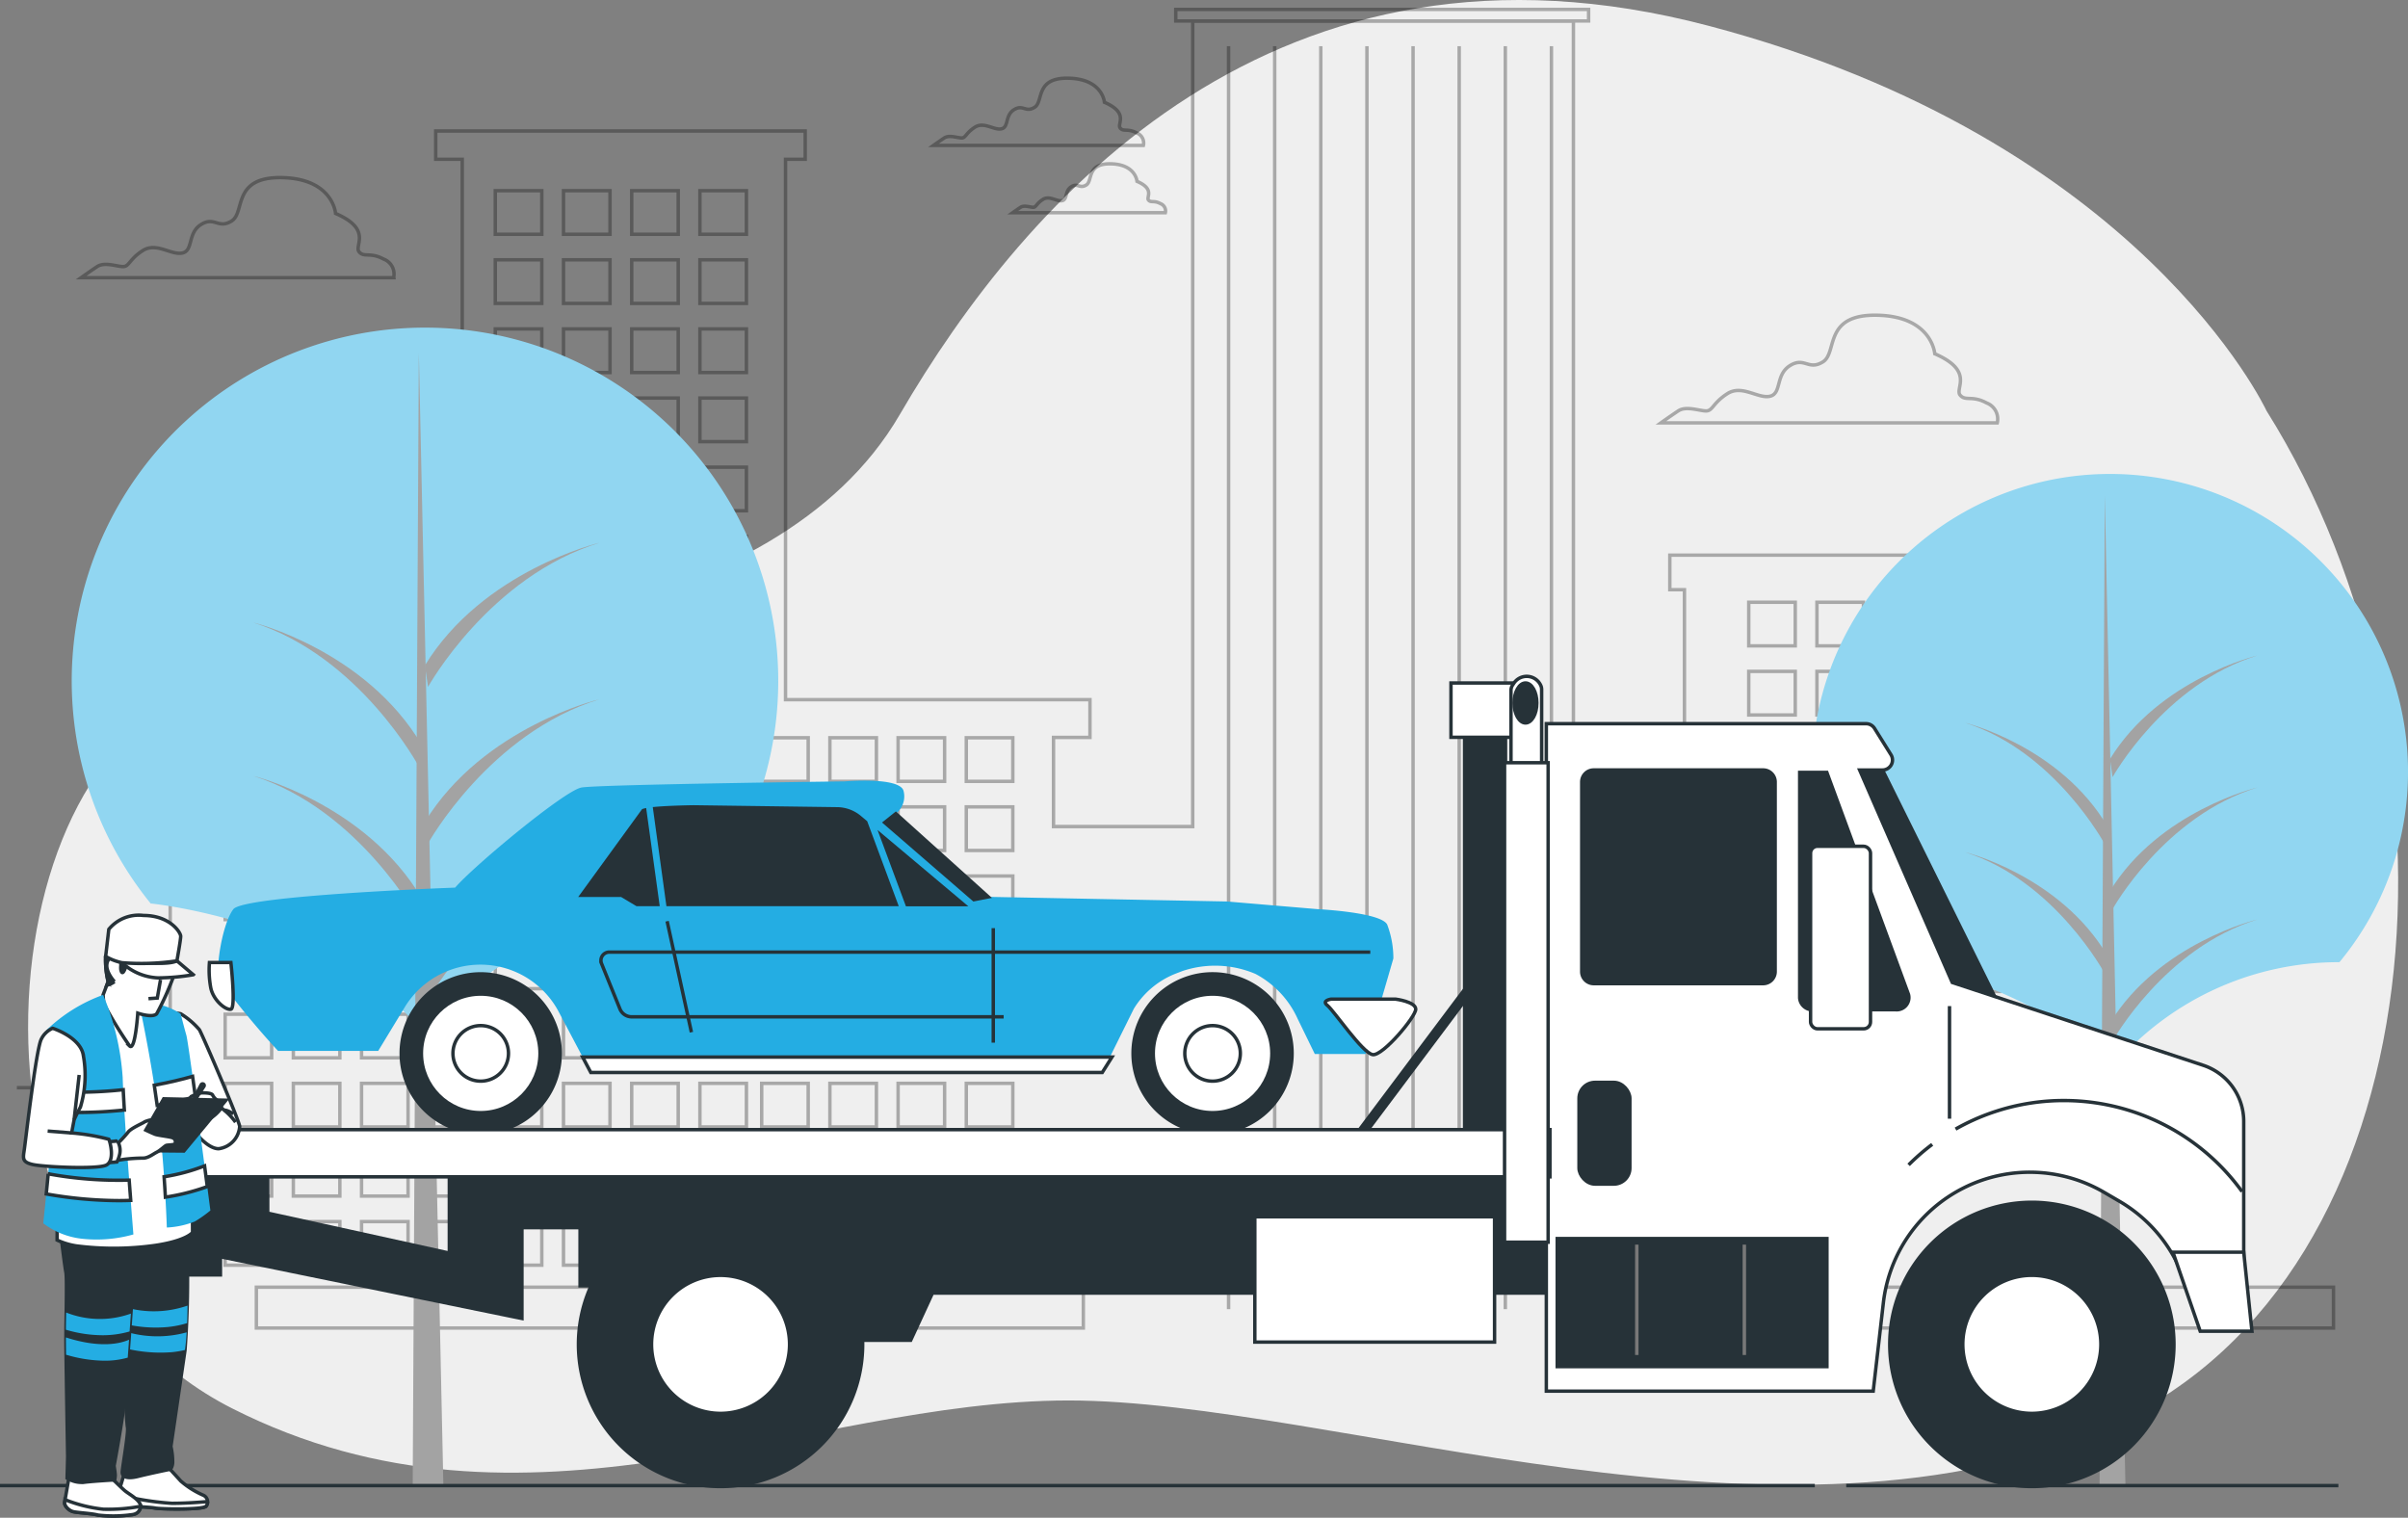 <svg id="Group_6715" data-name="Group 6715" xmlns="http://www.w3.org/2000/svg" xmlns:xlink="http://www.w3.org/1999/xlink" width="183.696" height="115.781" viewBox="0 0 183.696 115.781">
  <rect x="0" y="0" width="183.696" height="115.781" fill="#808080" stroke="none"/>
  <defs>
    <clipPath id="clip-path">
      <rect id="Rectangle_10660" data-name="Rectangle 10660" width="183.696" height="115.781" fill="none"/>
    </clipPath>
    <clipPath id="clip-path-2">
      <rect id="Rectangle_10659" data-name="Rectangle 10659" width="183.696" height="115.781" transform="translate(0 0)" fill="none"/>
    </clipPath>
    <clipPath id="clip-path-3">
      <rect id="Rectangle_10474" data-name="Rectangle 10474" width="26.235" height="8.479" transform="translate(126.295 23.913)" fill="none"/>
    </clipPath>
    <clipPath id="clip-path-4">
      <rect id="Rectangle_10475" data-name="Rectangle 10475" width="12.202" height="3.991" transform="translate(76.847 12.366)" fill="none"/>
    </clipPath>
    <clipPath id="clip-path-5">
      <rect id="Rectangle_10476" data-name="Rectangle 10476" width="24.414" height="7.896" transform="translate(5.779 13.417)" fill="none"/>
    </clipPath>
    <clipPath id="clip-path-6">
      <rect id="Rectangle_10477" data-name="Rectangle 10477" width="16.577" height="5.39" transform="translate(70.802 5.834)" fill="none"/>
    </clipPath>
    <clipPath id="clip-path-7">
      <rect id="Rectangle_10643" data-name="Rectangle 10643" width="176.857" height="100.854" transform="translate(1.286 0.586)" fill="none"/>
    </clipPath>
  </defs>
  <g id="Group_6714" data-name="Group 6714" clip-path="url(#clip-path)">
    <g id="Group_6713" data-name="Group 6713">
      <g id="Group_6712" data-name="Group 6712" clip-path="url(#clip-path-2)">
        <path id="Path_44018" data-name="Path 44018" d="M172.9,31.334s-9.588-20.673-42.545-29.362S78.222,15.155,68.635,31.634,31.782,49.011,15.6,52.906s-20.374,43.144,2.1,54.53,43.744-.6,63.818-.6,54.829,13.183,79.7,1.8S189.079,57.1,172.9,31.334" fill="#efefef"/>
        <g id="Group_6693" data-name="Group 6693" opacity="0.3">
          <g id="Group_6692" data-name="Group 6692">
            <g id="Group_6691" data-name="Group 6691" clip-path="url(#clip-path-3)">
              <path id="Path_44019" data-name="Path 44019" d="M151.551,30.74c-1.116-.608-1.623-.1-2.028-.608s1.115-1.826-1.927-3.144c0,0-.2-2.84-4.361-2.941s-3.043,2.839-4.158,3.549-1.42-.406-2.536.3-.608,2.13-1.521,2.333-2.13-.913-3.245-.2-1.116,1.319-1.623,1.319-1.521-.406-2.13,0-1.318.912-1.318.912h25.658A1.308,1.308,0,0,0,151.551,30.74Z" fill="none" stroke="#000" stroke-width="0.262"/>
            </g>
          </g>
        </g>
        <g id="Group_6696" data-name="Group 6696" opacity="0.3">
          <g id="Group_6695" data-name="Group 6695">
            <g id="Group_6694" data-name="Group 6694" clip-path="url(#clip-path-4)">
              <path id="Path_44020" data-name="Path 44020" d="M88.533,15.536c-.506-.276-.737-.046-.921-.276s.507-.829-.874-1.427c0,0-.092-1.289-1.98-1.335s-1.381,1.289-1.887,1.611-.645-.184-1.151.138-.276.967-.69,1.059-.967-.414-1.473-.092-.507.6-.737.6-.69-.184-.967,0-.6.414-.6.414H88.9A.594.594,0,0,0,88.533,15.536Z" fill="none" stroke="#000" stroke-width="0.262"/>
            </g>
          </g>
        </g>
        <g id="Group_6699" data-name="Group 6699" opacity="0.3">
          <g id="Group_6698" data-name="Group 6698">
            <g id="Group_6697" data-name="Group 6697" clip-path="url(#clip-path-5)">
              <path id="Path_44021" data-name="Path 44021" d="M29.273,19.769c-1.036-.565-1.508-.094-1.885-.565s1.037-1.7-1.79-2.922c0,0-.188-2.638-4.052-2.732s-2.827,2.638-3.863,3.3-1.319-.377-2.356.283-.565,1.978-1.413,2.167-1.979-.848-3.016-.189-1.036,1.225-1.507,1.225-1.414-.376-1.979,0-1.225.848-1.225.848h23.84A1.217,1.217,0,0,0,29.273,19.769Z" fill="none" stroke="#000" stroke-width="0.262"/>
            </g>
          </g>
        </g>
        <g id="Group_6702" data-name="Group 6702" opacity="0.3">
          <g id="Group_6701" data-name="Group 6701">
            <g id="Group_6700" data-name="Group 6700" clip-path="url(#clip-path-6)">
              <path id="Path_44022" data-name="Path 44022" d="M86.718,10.144c-.7-.38-1.013-.063-1.266-.38s.7-1.139-1.2-1.962c0,0-.126-1.772-2.722-1.836s-1.9,1.773-2.6,2.216-.886-.253-1.582.19S76.97,9.7,76.4,9.828s-1.329-.57-2.025-.127-.7.823-1.013.823-.95-.253-1.33,0-.822.569-.822.569H87.224A.817.817,0,0,0,86.718,10.144Z" fill="none" stroke="#000" stroke-width="0.262"/>
            </g>
          </g>
        </g>
        <g id="Group_6705" data-name="Group 6705" opacity="0.3">
          <g id="Group_6704" data-name="Group 6704">
            <g id="Group_6703" data-name="Group 6703" clip-path="url(#clip-path-7)">
              <rect id="Rectangle_10478" data-name="Rectangle 10478" width="3.636" height="3.209" transform="translate(27.079 50.188)" fill="none" stroke="#000" stroke-width="0.262"/>
              <rect id="Rectangle_10479" data-name="Rectangle 10479" width="1.474" height="1.267" transform="translate(23.147 52.13)" fill="none" stroke="#000" stroke-width="0.262"/>
              <path id="Path_44023" data-name="Path 44023" d="M172.539,70.452H158.756V44.986h.92V42.35H127.383v2.636H128.5V82.859h-8.471V1.6H90.987V63.054H80.368v-6.8h2.781V53.375H59.925V12.151h1.5V9.994H33.24v2.157h2.022V53.445H12.984V82.977H1.285" fill="none" stroke="#000" stroke-width="0.262"/>
              <rect id="Rectangle_10480" data-name="Rectangle 10480" width="31.495" height="0.882" transform="translate(89.693 0.717)" fill="none" stroke="#000" stroke-width="0.262"/>
              <rect id="Rectangle_10481" data-name="Rectangle 10481" width="3.548" height="3.326" transform="translate(37.783 14.547)" fill="none" stroke="#000" stroke-width="0.262"/>
              <rect id="Rectangle_10482" data-name="Rectangle 10482" width="3.548" height="3.326" transform="translate(42.987 14.547)" fill="none" stroke="#000" stroke-width="0.262"/>
              <rect id="Rectangle_10483" data-name="Rectangle 10483" width="3.548" height="3.326" transform="translate(48.19 14.547)" fill="none" stroke="#000" stroke-width="0.262"/>
              <rect id="Rectangle_10484" data-name="Rectangle 10484" width="3.548" height="3.326" transform="translate(53.393 14.547)" fill="none" stroke="#000" stroke-width="0.262"/>
              <rect id="Rectangle_10485" data-name="Rectangle 10485" width="3.548" height="3.326" transform="translate(37.783 19.82)" fill="none" stroke="#000" stroke-width="0.262"/>
              <rect id="Rectangle_10486" data-name="Rectangle 10486" width="3.548" height="3.326" transform="translate(42.987 19.82)" fill="none" stroke="#000" stroke-width="0.262"/>
              <rect id="Rectangle_10487" data-name="Rectangle 10487" width="3.548" height="3.326" transform="translate(48.19 19.82)" fill="none" stroke="#000" stroke-width="0.262"/>
              <rect id="Rectangle_10488" data-name="Rectangle 10488" width="3.548" height="3.326" transform="translate(53.393 19.82)" fill="none" stroke="#000" stroke-width="0.262"/>
              <rect id="Rectangle_10489" data-name="Rectangle 10489" width="3.548" height="3.326" transform="translate(37.783 25.093)" fill="none" stroke="#000" stroke-width="0.262"/>
              <rect id="Rectangle_10490" data-name="Rectangle 10490" width="3.548" height="3.326" transform="translate(42.987 25.093)" fill="none" stroke="#000" stroke-width="0.262"/>
              <rect id="Rectangle_10491" data-name="Rectangle 10491" width="3.548" height="3.326" transform="translate(48.19 25.093)" fill="none" stroke="#000" stroke-width="0.262"/>
              <rect id="Rectangle_10492" data-name="Rectangle 10492" width="3.548" height="3.326" transform="translate(53.393 25.093)" fill="none" stroke="#000" stroke-width="0.262"/>
              <rect id="Rectangle_10493" data-name="Rectangle 10493" width="3.548" height="3.326" transform="translate(37.783 30.366)" fill="none" stroke="#000" stroke-width="0.262"/>
              <rect id="Rectangle_10494" data-name="Rectangle 10494" width="3.548" height="3.326" transform="translate(42.987 30.366)" fill="none" stroke="#000" stroke-width="0.262"/>
              <rect id="Rectangle_10495" data-name="Rectangle 10495" width="3.548" height="3.326" transform="translate(48.19 30.366)" fill="none" stroke="#000" stroke-width="0.262"/>
              <rect id="Rectangle_10496" data-name="Rectangle 10496" width="3.548" height="3.326" transform="translate(53.393 30.366)" fill="none" stroke="#000" stroke-width="0.262"/>
              <rect id="Rectangle_10497" data-name="Rectangle 10497" width="3.548" height="3.326" transform="translate(37.783 35.639)" fill="none" stroke="#000" stroke-width="0.262"/>
              <rect id="Rectangle_10498" data-name="Rectangle 10498" width="3.548" height="3.326" transform="translate(42.987 35.639)" fill="none" stroke="#000" stroke-width="0.262"/>
              <rect id="Rectangle_10499" data-name="Rectangle 10499" width="3.548" height="3.326" transform="translate(48.19 35.639)" fill="none" stroke="#000" stroke-width="0.262"/>
              <rect id="Rectangle_10500" data-name="Rectangle 10500" width="3.548" height="3.326" transform="translate(53.393 35.639)" fill="none" stroke="#000" stroke-width="0.262"/>
              <rect id="Rectangle_10501" data-name="Rectangle 10501" width="3.548" height="3.326" transform="translate(37.783 40.911)" fill="none" stroke="#000" stroke-width="0.262"/>
              <rect id="Rectangle_10502" data-name="Rectangle 10502" width="3.548" height="3.326" transform="translate(42.987 40.911)" fill="none" stroke="#000" stroke-width="0.262"/>
              <rect id="Rectangle_10503" data-name="Rectangle 10503" width="3.548" height="3.326" transform="translate(48.19 40.911)" fill="none" stroke="#000" stroke-width="0.262"/>
              <rect id="Rectangle_10504" data-name="Rectangle 10504" width="3.548" height="3.326" transform="translate(53.393 40.911)" fill="none" stroke="#000" stroke-width="0.262"/>
              <rect id="Rectangle_10505" data-name="Rectangle 10505" width="3.548" height="3.326" transform="translate(37.783 46.184)" fill="none" stroke="#000" stroke-width="0.262"/>
              <rect id="Rectangle_10506" data-name="Rectangle 10506" width="3.548" height="3.326" transform="translate(42.987 46.184)" fill="none" stroke="#000" stroke-width="0.262"/>
              <rect id="Rectangle_10507" data-name="Rectangle 10507" width="3.548" height="3.326" transform="translate(48.19 46.184)" fill="none" stroke="#000" stroke-width="0.262"/>
              <rect id="Rectangle_10508" data-name="Rectangle 10508" width="3.548" height="3.326" transform="translate(53.393 46.184)" fill="none" stroke="#000" stroke-width="0.262"/>
              <rect id="Rectangle_10509" data-name="Rectangle 10509" width="3.548" height="3.326" transform="translate(37.783 51.457)" fill="none" stroke="#000" stroke-width="0.262"/>
              <rect id="Rectangle_10510" data-name="Rectangle 10510" width="3.548" height="3.326" transform="translate(42.987 51.457)" fill="none" stroke="#000" stroke-width="0.262"/>
              <rect id="Rectangle_10511" data-name="Rectangle 10511" width="3.548" height="3.326" transform="translate(48.19 51.457)" fill="none" stroke="#000" stroke-width="0.262"/>
              <rect id="Rectangle_10512" data-name="Rectangle 10512" width="3.548" height="3.326" transform="translate(53.393 51.457)" fill="none" stroke="#000" stroke-width="0.262"/>
              <rect id="Rectangle_10513" data-name="Rectangle 10513" width="3.548" height="3.326" transform="translate(37.783 56.28)" fill="none" stroke="#000" stroke-width="0.262"/>
              <rect id="Rectangle_10514" data-name="Rectangle 10514" width="3.548" height="3.326" transform="translate(42.987 56.28)" fill="none" stroke="#000" stroke-width="0.262"/>
              <rect id="Rectangle_10515" data-name="Rectangle 10515" width="3.548" height="3.326" transform="translate(48.19 56.28)" fill="none" stroke="#000" stroke-width="0.262"/>
              <rect id="Rectangle_10516" data-name="Rectangle 10516" width="3.548" height="3.326" transform="translate(53.393 56.28)" fill="none" stroke="#000" stroke-width="0.262"/>
              <rect id="Rectangle_10517" data-name="Rectangle 10517" width="3.548" height="3.326" transform="translate(37.783 61.553)" fill="none" stroke="#000" stroke-width="0.262"/>
              <rect id="Rectangle_10518" data-name="Rectangle 10518" width="3.548" height="3.326" transform="translate(42.987 61.553)" fill="none" stroke="#000" stroke-width="0.262"/>
              <rect id="Rectangle_10519" data-name="Rectangle 10519" width="3.548" height="3.326" transform="translate(48.19 61.553)" fill="none" stroke="#000" stroke-width="0.262"/>
              <rect id="Rectangle_10520" data-name="Rectangle 10520" width="3.548" height="3.326" transform="translate(53.393 61.553)" fill="none" stroke="#000" stroke-width="0.262"/>
              <rect id="Rectangle_10521" data-name="Rectangle 10521" width="3.548" height="3.326" transform="translate(37.783 66.826)" fill="none" stroke="#000" stroke-width="0.262"/>
              <rect id="Rectangle_10522" data-name="Rectangle 10522" width="3.548" height="3.326" transform="translate(42.987 66.826)" fill="none" stroke="#000" stroke-width="0.262"/>
              <rect id="Rectangle_10523" data-name="Rectangle 10523" width="3.548" height="3.326" transform="translate(48.19 66.826)" fill="none" stroke="#000" stroke-width="0.262"/>
              <rect id="Rectangle_10524" data-name="Rectangle 10524" width="3.548" height="3.326" transform="translate(53.393 66.826)" fill="none" stroke="#000" stroke-width="0.262"/>
              <rect id="Rectangle_10525" data-name="Rectangle 10525" width="3.548" height="3.326" transform="translate(37.783 72.098)" fill="none" stroke="#000" stroke-width="0.262"/>
              <rect id="Rectangle_10526" data-name="Rectangle 10526" width="3.548" height="3.326" transform="translate(42.987 72.098)" fill="none" stroke="#000" stroke-width="0.262"/>
              <rect id="Rectangle_10527" data-name="Rectangle 10527" width="3.548" height="3.326" transform="translate(48.19 72.098)" fill="none" stroke="#000" stroke-width="0.262"/>
              <rect id="Rectangle_10528" data-name="Rectangle 10528" width="3.548" height="3.326" transform="translate(53.393 72.098)" fill="none" stroke="#000" stroke-width="0.262"/>
              <rect id="Rectangle_10529" data-name="Rectangle 10529" width="3.548" height="3.326" transform="translate(37.783 77.371)" fill="none" stroke="#000" stroke-width="0.262"/>
              <rect id="Rectangle_10530" data-name="Rectangle 10530" width="3.548" height="3.326" transform="translate(42.987 77.371)" fill="none" stroke="#000" stroke-width="0.262"/>
              <rect id="Rectangle_10531" data-name="Rectangle 10531" width="3.548" height="3.326" transform="translate(48.19 77.371)" fill="none" stroke="#000" stroke-width="0.262"/>
              <rect id="Rectangle_10532" data-name="Rectangle 10532" width="3.548" height="3.326" transform="translate(53.393 77.371)" fill="none" stroke="#000" stroke-width="0.262"/>
              <rect id="Rectangle_10533" data-name="Rectangle 10533" width="3.548" height="3.326" transform="translate(37.783 82.644)" fill="none" stroke="#000" stroke-width="0.262"/>
              <rect id="Rectangle_10534" data-name="Rectangle 10534" width="3.548" height="3.326" transform="translate(42.987 82.644)" fill="none" stroke="#000" stroke-width="0.262"/>
              <rect id="Rectangle_10535" data-name="Rectangle 10535" width="3.548" height="3.326" transform="translate(48.19 82.644)" fill="none" stroke="#000" stroke-width="0.262"/>
              <rect id="Rectangle_10536" data-name="Rectangle 10536" width="3.548" height="3.326" transform="translate(53.393 82.644)" fill="none" stroke="#000" stroke-width="0.262"/>
              <rect id="Rectangle_10537" data-name="Rectangle 10537" width="3.548" height="3.326" transform="translate(37.783 87.917)" fill="none" stroke="#000" stroke-width="0.262"/>
              <rect id="Rectangle_10538" data-name="Rectangle 10538" width="3.548" height="3.326" transform="translate(42.987 87.917)" fill="none" stroke="#000" stroke-width="0.262"/>
              <rect id="Rectangle_10539" data-name="Rectangle 10539" width="3.548" height="3.326" transform="translate(48.19 87.917)" fill="none" stroke="#000" stroke-width="0.262"/>
              <rect id="Rectangle_10540" data-name="Rectangle 10540" width="3.548" height="3.326" transform="translate(53.393 87.917)" fill="none" stroke="#000" stroke-width="0.262"/>
              <rect id="Rectangle_10541" data-name="Rectangle 10541" width="3.548" height="3.326" transform="translate(37.783 93.19)" fill="none" stroke="#000" stroke-width="0.262"/>
              <rect id="Rectangle_10542" data-name="Rectangle 10542" width="3.548" height="3.326" transform="translate(42.987 93.19)" fill="none" stroke="#000" stroke-width="0.262"/>
              <rect id="Rectangle_10543" data-name="Rectangle 10543" width="3.548" height="3.326" transform="translate(48.19 93.19)" fill="none" stroke="#000" stroke-width="0.262"/>
              <rect id="Rectangle_10544" data-name="Rectangle 10544" width="3.548" height="3.326" transform="translate(53.393 93.19)" fill="none" stroke="#000" stroke-width="0.262"/>
              <rect id="Rectangle_10545" data-name="Rectangle 10545" width="3.548" height="3.326" transform="translate(58.106 56.28)" fill="none" stroke="#000" stroke-width="0.262"/>
              <rect id="Rectangle_10546" data-name="Rectangle 10546" width="3.548" height="3.326" transform="translate(63.309 56.28)" fill="none" stroke="#000" stroke-width="0.262"/>
              <rect id="Rectangle_10547" data-name="Rectangle 10547" width="3.548" height="3.326" transform="translate(68.512 56.28)" fill="none" stroke="#000" stroke-width="0.262"/>
              <rect id="Rectangle_10548" data-name="Rectangle 10548" width="3.548" height="3.326" transform="translate(73.715 56.28)" fill="none" stroke="#000" stroke-width="0.262"/>
              <rect id="Rectangle_10549" data-name="Rectangle 10549" width="3.548" height="3.326" transform="translate(58.106 61.553)" fill="none" stroke="#000" stroke-width="0.262"/>
              <rect id="Rectangle_10550" data-name="Rectangle 10550" width="3.548" height="3.326" transform="translate(63.309 61.553)" fill="none" stroke="#000" stroke-width="0.262"/>
              <rect id="Rectangle_10551" data-name="Rectangle 10551" width="3.548" height="3.326" transform="translate(68.512 61.553)" fill="none" stroke="#000" stroke-width="0.262"/>
              <rect id="Rectangle_10552" data-name="Rectangle 10552" width="3.548" height="3.326" transform="translate(73.715 61.553)" fill="none" stroke="#000" stroke-width="0.262"/>
              <rect id="Rectangle_10553" data-name="Rectangle 10553" width="3.548" height="3.326" transform="translate(58.106 66.826)" fill="none" stroke="#000" stroke-width="0.262"/>
              <rect id="Rectangle_10554" data-name="Rectangle 10554" width="3.548" height="3.326" transform="translate(63.309 66.826)" fill="none" stroke="#000" stroke-width="0.262"/>
              <rect id="Rectangle_10555" data-name="Rectangle 10555" width="3.548" height="3.326" transform="translate(68.512 66.826)" fill="none" stroke="#000" stroke-width="0.262"/>
              <rect id="Rectangle_10556" data-name="Rectangle 10556" width="3.548" height="3.326" transform="translate(73.715 66.826)" fill="none" stroke="#000" stroke-width="0.262"/>
              <rect id="Rectangle_10557" data-name="Rectangle 10557" width="3.548" height="3.326" transform="translate(58.106 72.098)" fill="none" stroke="#000" stroke-width="0.262"/>
              <rect id="Rectangle_10558" data-name="Rectangle 10558" width="3.548" height="3.326" transform="translate(63.309 72.098)" fill="none" stroke="#000" stroke-width="0.262"/>
              <rect id="Rectangle_10559" data-name="Rectangle 10559" width="3.548" height="3.326" transform="translate(68.512 72.098)" fill="none" stroke="#000" stroke-width="0.262"/>
              <rect id="Rectangle_10560" data-name="Rectangle 10560" width="3.548" height="3.326" transform="translate(73.715 72.098)" fill="none" stroke="#000" stroke-width="0.262"/>
              <rect id="Rectangle_10561" data-name="Rectangle 10561" width="3.548" height="3.326" transform="translate(58.106 77.371)" fill="none" stroke="#000" stroke-width="0.262"/>
              <rect id="Rectangle_10562" data-name="Rectangle 10562" width="3.548" height="3.326" transform="translate(63.309 77.371)" fill="none" stroke="#000" stroke-width="0.262"/>
              <rect id="Rectangle_10563" data-name="Rectangle 10563" width="3.548" height="3.326" transform="translate(68.512 77.371)" fill="none" stroke="#000" stroke-width="0.262"/>
              <rect id="Rectangle_10564" data-name="Rectangle 10564" width="3.548" height="3.326" transform="translate(73.715 77.371)" fill="none" stroke="#000" stroke-width="0.262"/>
              <rect id="Rectangle_10565" data-name="Rectangle 10565" width="3.548" height="3.326" transform="translate(58.106 82.644)" fill="none" stroke="#000" stroke-width="0.262"/>
              <rect id="Rectangle_10566" data-name="Rectangle 10566" width="3.548" height="3.326" transform="translate(63.309 82.644)" fill="none" stroke="#000" stroke-width="0.262"/>
              <rect id="Rectangle_10567" data-name="Rectangle 10567" width="3.548" height="3.326" transform="translate(68.512 82.644)" fill="none" stroke="#000" stroke-width="0.262"/>
              <rect id="Rectangle_10568" data-name="Rectangle 10568" width="3.548" height="3.326" transform="translate(73.715 82.644)" fill="none" stroke="#000" stroke-width="0.262"/>
              <rect id="Rectangle_10569" data-name="Rectangle 10569" width="3.548" height="3.326" transform="translate(58.106 87.917)" fill="none" stroke="#000" stroke-width="0.262"/>
              <rect id="Rectangle_10570" data-name="Rectangle 10570" width="3.548" height="3.326" transform="translate(63.309 87.917)" fill="none" stroke="#000" stroke-width="0.262"/>
              <rect id="Rectangle_10571" data-name="Rectangle 10571" width="3.548" height="3.326" transform="translate(68.512 87.917)" fill="none" stroke="#000" stroke-width="0.262"/>
              <rect id="Rectangle_10572" data-name="Rectangle 10572" width="3.548" height="3.326" transform="translate(73.715 87.917)" fill="none" stroke="#000" stroke-width="0.262"/>
              <rect id="Rectangle_10573" data-name="Rectangle 10573" width="3.548" height="3.326" transform="translate(58.106 93.19)" fill="none" stroke="#000" stroke-width="0.262"/>
              <rect id="Rectangle_10574" data-name="Rectangle 10574" width="3.548" height="3.326" transform="translate(63.309 93.19)" fill="none" stroke="#000" stroke-width="0.262"/>
              <rect id="Rectangle_10575" data-name="Rectangle 10575" width="3.548" height="3.326" transform="translate(68.512 93.19)" fill="none" stroke="#000" stroke-width="0.262"/>
              <rect id="Rectangle_10576" data-name="Rectangle 10576" width="3.548" height="3.326" transform="translate(73.715 93.19)" fill="none" stroke="#000" stroke-width="0.262"/>
              <rect id="Rectangle_10577" data-name="Rectangle 10577" width="3.548" height="3.326" transform="translate(17.175 56.28)" fill="none" stroke="#000" stroke-width="0.262"/>
              <rect id="Rectangle_10578" data-name="Rectangle 10578" width="3.548" height="3.326" transform="translate(22.378 56.28)" fill="none" stroke="#000" stroke-width="0.262"/>
              <rect id="Rectangle_10579" data-name="Rectangle 10579" width="3.548" height="3.326" transform="translate(27.581 56.28)" fill="none" stroke="#000" stroke-width="0.262"/>
              <rect id="Rectangle_10580" data-name="Rectangle 10580" width="3.548" height="3.326" transform="translate(32.784 56.28)" fill="none" stroke="#000" stroke-width="0.262"/>
              <rect id="Rectangle_10581" data-name="Rectangle 10581" width="3.548" height="3.326" transform="translate(17.175 61.553)" fill="none" stroke="#000" stroke-width="0.262"/>
              <rect id="Rectangle_10582" data-name="Rectangle 10582" width="3.548" height="3.326" transform="translate(22.378 61.553)" fill="none" stroke="#000" stroke-width="0.262"/>
              <rect id="Rectangle_10583" data-name="Rectangle 10583" width="3.548" height="3.326" transform="translate(27.581 61.553)" fill="none" stroke="#000" stroke-width="0.262"/>
              <rect id="Rectangle_10584" data-name="Rectangle 10584" width="3.548" height="3.326" transform="translate(32.784 61.553)" fill="none" stroke="#000" stroke-width="0.262"/>
              <rect id="Rectangle_10585" data-name="Rectangle 10585" width="3.548" height="3.326" transform="translate(17.175 66.826)" fill="none" stroke="#000" stroke-width="0.262"/>
              <rect id="Rectangle_10586" data-name="Rectangle 10586" width="3.548" height="3.326" transform="translate(22.378 66.826)" fill="none" stroke="#000" stroke-width="0.262"/>
              <rect id="Rectangle_10587" data-name="Rectangle 10587" width="3.548" height="3.326" transform="translate(27.581 66.826)" fill="none" stroke="#000" stroke-width="0.262"/>
              <rect id="Rectangle_10588" data-name="Rectangle 10588" width="3.548" height="3.326" transform="translate(32.784 66.826)" fill="none" stroke="#000" stroke-width="0.262"/>
              <rect id="Rectangle_10589" data-name="Rectangle 10589" width="3.548" height="3.326" transform="translate(17.175 72.098)" fill="none" stroke="#000" stroke-width="0.262"/>
              <rect id="Rectangle_10590" data-name="Rectangle 10590" width="3.548" height="3.326" transform="translate(22.378 72.098)" fill="none" stroke="#000" stroke-width="0.262"/>
              <rect id="Rectangle_10591" data-name="Rectangle 10591" width="3.548" height="3.326" transform="translate(27.581 72.098)" fill="none" stroke="#000" stroke-width="0.262"/>
              <rect id="Rectangle_10592" data-name="Rectangle 10592" width="3.548" height="3.326" transform="translate(32.784 72.098)" fill="none" stroke="#000" stroke-width="0.262"/>
              <rect id="Rectangle_10593" data-name="Rectangle 10593" width="3.548" height="3.326" transform="translate(17.175 77.371)" fill="none" stroke="#000" stroke-width="0.262"/>
              <rect id="Rectangle_10594" data-name="Rectangle 10594" width="3.548" height="3.326" transform="translate(22.378 77.371)" fill="none" stroke="#000" stroke-width="0.262"/>
              <rect id="Rectangle_10595" data-name="Rectangle 10595" width="3.548" height="3.326" transform="translate(27.581 77.371)" fill="none" stroke="#000" stroke-width="0.262"/>
              <rect id="Rectangle_10596" data-name="Rectangle 10596" width="3.548" height="3.326" transform="translate(32.784 77.371)" fill="none" stroke="#000" stroke-width="0.262"/>
              <rect id="Rectangle_10597" data-name="Rectangle 10597" width="3.548" height="3.326" transform="translate(17.175 82.644)" fill="none" stroke="#000" stroke-width="0.262"/>
              <rect id="Rectangle_10598" data-name="Rectangle 10598" width="3.548" height="3.326" transform="translate(22.378 82.644)" fill="none" stroke="#000" stroke-width="0.262"/>
              <rect id="Rectangle_10599" data-name="Rectangle 10599" width="3.548" height="3.326" transform="translate(27.581 82.644)" fill="none" stroke="#000" stroke-width="0.262"/>
              <rect id="Rectangle_10600" data-name="Rectangle 10600" width="3.548" height="3.326" transform="translate(32.784 82.644)" fill="none" stroke="#000" stroke-width="0.262"/>
              <rect id="Rectangle_10601" data-name="Rectangle 10601" width="3.548" height="3.326" transform="translate(17.175 87.917)" fill="none" stroke="#000" stroke-width="0.262"/>
              <rect id="Rectangle_10602" data-name="Rectangle 10602" width="3.548" height="3.326" transform="translate(22.378 87.917)" fill="none" stroke="#000" stroke-width="0.262"/>
              <rect id="Rectangle_10603" data-name="Rectangle 10603" width="3.548" height="3.326" transform="translate(27.581 87.917)" fill="none" stroke="#000" stroke-width="0.262"/>
              <rect id="Rectangle_10604" data-name="Rectangle 10604" width="3.548" height="3.326" transform="translate(32.784 87.917)" fill="none" stroke="#000" stroke-width="0.262"/>
              <rect id="Rectangle_10605" data-name="Rectangle 10605" width="3.548" height="3.326" transform="translate(17.175 93.19)" fill="none" stroke="#000" stroke-width="0.262"/>
              <rect id="Rectangle_10606" data-name="Rectangle 10606" width="3.548" height="3.326" transform="translate(22.378 93.19)" fill="none" stroke="#000" stroke-width="0.262"/>
              <rect id="Rectangle_10607" data-name="Rectangle 10607" width="3.548" height="3.326" transform="translate(27.581 93.19)" fill="none" stroke="#000" stroke-width="0.262"/>
              <rect id="Rectangle_10608" data-name="Rectangle 10608" width="3.548" height="3.326" transform="translate(32.784 93.19)" fill="none" stroke="#000" stroke-width="0.262"/>
              <rect id="Rectangle_10609" data-name="Rectangle 10609" width="3.548" height="3.326" transform="translate(133.404 45.944)" fill="none" stroke="#000" stroke-width="0.262"/>
              <rect id="Rectangle_10610" data-name="Rectangle 10610" width="3.548" height="3.326" transform="translate(138.607 45.944)" fill="none" stroke="#000" stroke-width="0.262"/>
              <rect id="Rectangle_10611" data-name="Rectangle 10611" width="3.548" height="3.326" transform="translate(143.81 45.944)" fill="none" stroke="#000" stroke-width="0.262"/>
              <rect id="Rectangle_10612" data-name="Rectangle 10612" width="3.548" height="3.326" transform="translate(149.013 45.944)" fill="none" stroke="#000" stroke-width="0.262"/>
              <rect id="Rectangle_10613" data-name="Rectangle 10613" width="3.548" height="3.326" transform="translate(133.404 51.217)" fill="none" stroke="#000" stroke-width="0.262"/>
              <rect id="Rectangle_10614" data-name="Rectangle 10614" width="3.548" height="3.326" transform="translate(138.607 51.217)" fill="none" stroke="#000" stroke-width="0.262"/>
              <rect id="Rectangle_10615" data-name="Rectangle 10615" width="3.548" height="3.326" transform="translate(143.81 51.217)" fill="none" stroke="#000" stroke-width="0.262"/>
              <rect id="Rectangle_10616" data-name="Rectangle 10616" width="3.548" height="3.326" transform="translate(149.013 51.217)" fill="none" stroke="#000" stroke-width="0.262"/>
              <rect id="Rectangle_10617" data-name="Rectangle 10617" width="3.548" height="3.326" transform="translate(133.404 56.49)" fill="none" stroke="#000" stroke-width="0.262"/>
              <rect id="Rectangle_10618" data-name="Rectangle 10618" width="3.548" height="3.326" transform="translate(138.607 56.49)" fill="none" stroke="#000" stroke-width="0.262"/>
              <rect id="Rectangle_10619" data-name="Rectangle 10619" width="3.548" height="3.326" transform="translate(143.81 56.49)" fill="none" stroke="#000" stroke-width="0.262"/>
              <rect id="Rectangle_10620" data-name="Rectangle 10620" width="3.548" height="3.326" transform="translate(149.013 56.49)" fill="none" stroke="#000" stroke-width="0.262"/>
              <rect id="Rectangle_10621" data-name="Rectangle 10621" width="3.548" height="3.326" transform="translate(133.404 61.763)" fill="none" stroke="#000" stroke-width="0.262"/>
              <rect id="Rectangle_10622" data-name="Rectangle 10622" width="3.548" height="3.326" transform="translate(138.607 61.763)" fill="none" stroke="#000" stroke-width="0.262"/>
              <rect id="Rectangle_10623" data-name="Rectangle 10623" width="3.548" height="3.326" transform="translate(143.81 61.763)" fill="none" stroke="#000" stroke-width="0.262"/>
              <rect id="Rectangle_10624" data-name="Rectangle 10624" width="3.548" height="3.326" transform="translate(149.013 61.763)" fill="none" stroke="#000" stroke-width="0.262"/>
              <rect id="Rectangle_10625" data-name="Rectangle 10625" width="3.548" height="3.326" transform="translate(133.404 67.036)" fill="none" stroke="#000" stroke-width="0.262"/>
              <rect id="Rectangle_10626" data-name="Rectangle 10626" width="3.548" height="3.326" transform="translate(138.607 67.036)" fill="none" stroke="#000" stroke-width="0.262"/>
              <rect id="Rectangle_10627" data-name="Rectangle 10627" width="3.548" height="3.326" transform="translate(143.81 67.036)" fill="none" stroke="#000" stroke-width="0.262"/>
              <rect id="Rectangle_10628" data-name="Rectangle 10628" width="3.548" height="3.326" transform="translate(149.013 67.036)" fill="none" stroke="#000" stroke-width="0.262"/>
              <rect id="Rectangle_10629" data-name="Rectangle 10629" width="3.548" height="3.326" transform="translate(133.404 72.308)" fill="none" stroke="#000" stroke-width="0.262"/>
              <rect id="Rectangle_10630" data-name="Rectangle 10630" width="3.548" height="3.326" transform="translate(138.607 72.308)" fill="none" stroke="#000" stroke-width="0.262"/>
              <rect id="Rectangle_10631" data-name="Rectangle 10631" width="3.548" height="3.326" transform="translate(143.81 72.308)" fill="none" stroke="#000" stroke-width="0.262"/>
              <rect id="Rectangle_10632" data-name="Rectangle 10632" width="3.548" height="3.326" transform="translate(149.013 72.308)" fill="none" stroke="#000" stroke-width="0.262"/>
              <rect id="Rectangle_10633" data-name="Rectangle 10633" width="3.548" height="3.326" transform="translate(133.404 77.581)" fill="none" stroke="#000" stroke-width="0.262"/>
              <rect id="Rectangle_10634" data-name="Rectangle 10634" width="3.548" height="3.326" transform="translate(138.607 77.581)" fill="none" stroke="#000" stroke-width="0.262"/>
              <rect id="Rectangle_10635" data-name="Rectangle 10635" width="3.548" height="3.326" transform="translate(143.81 77.581)" fill="none" stroke="#000" stroke-width="0.262"/>
              <rect id="Rectangle_10636" data-name="Rectangle 10636" width="3.548" height="3.326" transform="translate(149.013 77.581)" fill="none" stroke="#000" stroke-width="0.262"/>
              <rect id="Rectangle_10637" data-name="Rectangle 10637" width="3.548" height="3.326" transform="translate(133.404 82.854)" fill="none" stroke="#000" stroke-width="0.262"/>
              <rect id="Rectangle_10638" data-name="Rectangle 10638" width="3.548" height="3.326" transform="translate(138.607 82.854)" fill="none" stroke="#000" stroke-width="0.262"/>
              <rect id="Rectangle_10639" data-name="Rectangle 10639" width="3.548" height="3.326" transform="translate(143.81 82.854)" fill="none" stroke="#000" stroke-width="0.262"/>
              <rect id="Rectangle_10640" data-name="Rectangle 10640" width="3.548" height="3.326" transform="translate(149.013 82.854)" fill="none" stroke="#000" stroke-width="0.262"/>
              <line id="Line_409" data-name="Line 409" y2="96.348" transform="translate(93.722 3.523)" fill="none" stroke="#000" stroke-width="0.262"/>
              <line id="Line_410" data-name="Line 410" y2="96.348" transform="translate(97.24 3.523)" fill="none" stroke="#000" stroke-width="0.262"/>
              <line id="Line_411" data-name="Line 411" y2="96.348" transform="translate(100.759 3.523)" fill="none" stroke="#000" stroke-width="0.262"/>
              <line id="Line_412" data-name="Line 412" y2="96.348" transform="translate(104.278 3.523)" fill="none" stroke="#000" stroke-width="0.262"/>
              <line id="Line_413" data-name="Line 413" y2="96.348" transform="translate(107.796 3.523)" fill="none" stroke="#000" stroke-width="0.262"/>
              <line id="Line_414" data-name="Line 414" y2="96.348" transform="translate(111.315 3.523)" fill="none" stroke="#000" stroke-width="0.262"/>
              <line id="Line_415" data-name="Line 415" y2="96.348" transform="translate(114.834 3.523)" fill="none" stroke="#000" stroke-width="0.262"/>
              <line id="Line_416" data-name="Line 416" y2="96.348" transform="translate(118.352 3.523)" fill="none" stroke="#000" stroke-width="0.262"/>
              <rect id="Rectangle_10641" data-name="Rectangle 10641" width="63.086" height="3.116" transform="translate(19.557 98.193)" fill="none" stroke="#000" stroke-width="0.262"/>
              <rect id="Rectangle_10642" data-name="Rectangle 10642" width="56.65" height="3.116" transform="translate(121.362 98.193)" fill="none" stroke="#000" stroke-width="0.262"/>
            </g>
          </g>
        </g>
        <path id="Path_44024" data-name="Path 44024" d="M11.519,68.925S25.383,70.3,32.41,78.892a26.828,26.828,0,0,1,20.759-9.753,26.949,26.949,0,1,0-41.654-.191Z" fill="#91d6f1"/>
        <path id="Path_44026" data-name="Path 44026" d="M31.951,26.895,31.483,113.3h2.34Z" fill="#a3a3a3"/>
        <path id="Path_44027" data-name="Path 44027" d="M32.653,76.272s4.68-8.425,13.1-11c0,0-8.893,2.106-13.339,9.361Z" fill="#a3a3a3"/>
        <path id="Path_44028" data-name="Path 44028" d="M32.653,52.4s4.68-8.425,13.1-11c0,0-8.893,2.106-13.339,9.361Z" fill="#a3a3a3"/>
        <path id="Path_44029" data-name="Path 44029" d="M32.653,64.337s4.68-8.425,13.1-11c0,0-8.893,2.106-13.339,9.361Z" fill="#a3a3a3"/>
        <path id="Path_44030" data-name="Path 44030" d="M31.959,58.487s-4.515-8.425-12.645-11c0,0,8.58,2.106,12.872,9.361Z" fill="#a3a3a3"/>
        <path id="Path_44031" data-name="Path 44031" d="M31.959,70.188s-4.515-8.425-12.645-11c0,0,8.58,2.106,12.872,9.361Z" fill="#a3a3a3"/>
        <path id="Path_44032" data-name="Path 44032" d="M143.33,73.222s11.7,1.157,17.624,8.408A22.632,22.632,0,0,1,178.466,73.4a22.735,22.735,0,1,0-35.139-.161Z" fill="#91d6f1"/>
        <path id="Path_44034" data-name="Path 44034" d="M160.567,37.765l-.4,75.539h1.974Z" fill="#a3a3a3"/>
        <path id="Path_44035" data-name="Path 44035" d="M161.16,79.42s3.947-7.107,11.055-9.279c0,0-7.5,1.777-11.253,7.9Z" fill="#a3a3a3"/>
        <path id="Path_44036" data-name="Path 44036" d="M161.16,59.283s3.947-7.107,11.055-9.279c0,0-7.5,1.777-11.253,7.9Z" fill="#a3a3a3"/>
        <path id="Path_44037" data-name="Path 44037" d="M161.16,69.352s3.947-7.107,11.055-9.279c0,0-7.5,1.777-11.253,7.9Z" fill="#a3a3a3"/>
        <path id="Path_44038" data-name="Path 44038" d="M160.574,64.416s-3.81-7.107-10.667-9.279c0,0,7.238,1.777,10.858,7.9Z" fill="#a3a3a3"/>
        <path id="Path_44039" data-name="Path 44039" d="M160.574,74.287s-3.81-7.107-10.667-9.279c0,0,7.238,1.777,10.858,7.9Z" fill="#a3a3a3"/>
        <path id="Path_44040" data-name="Path 44040" d="M34.727,67.712s-16.1.588-16.924,1.645-1.41,4.584-1.057,5.406a64.372,64.372,0,0,0,4.466,5.407h7.639l2.022-3.331a6.757,6.757,0,0,1,11.75.349l2.446,4.627H84.087l2.407-4.859a6.55,6.55,0,0,1,3.164-2.67l.549-.212a7.845,7.845,0,0,1,5.567.222A7.262,7.262,0,0,1,99,77.736l1.3,2.669h3.878l2.116-7.287a7.236,7.236,0,0,0-.47-2.585c-.471-.941-5.289-1.176-5.289-1.176l-6.934-.587-18.216-.353-7.052-6.346a1.658,1.658,0,0,0,.588-1.763c-.353-1.058-4.466-.7-4.466-.7s-18.8.235-20.1.47-8.227,5.994-9.637,7.639" fill="#24ade3"/>
        <path id="Path_44041" data-name="Path 44041" d="M76.565,77.569H48.19a.97.97,0,0,1-.9-.606l-1.4-3.455a.636.636,0,0,1,.59-.875h58.053" fill="none" stroke="#263238" stroke-width="0.262"/>
        <path id="Path_44042" data-name="Path 44042" d="M73.51,69.005l-6.271-5.271L69.2,69.005Z" fill="#263238"/>
        <path id="Path_44043" data-name="Path 44043" d="M73.51,69.005l-6.271-5.271L69.2,69.005Z" fill="none" stroke="#263238" stroke-width="0.262"/>
        <path id="Path_44044" data-name="Path 44044" d="M50.954,69h17.42l-2.33-6.275-.45-.378a2.739,2.739,0,0,0-1.725-.642l-10.951-.149s-1.805.022-2.973.13Z" fill="#263238"/>
        <path id="Path_44045" data-name="Path 44045" d="M50.954,69h17.42l-2.33-6.275-.45-.378a2.739,2.739,0,0,0-1.725-.642l-10.951-.149s-1.805.022-2.973.13Z" fill="none" stroke="#263238" stroke-width="0.262"/>
        <path id="Path_44046" data-name="Path 44046" d="M49.183,61.8a1.04,1.04,0,0,0-.119.035l-4.7,6.464h3.056l1.175.7h1.583Z" fill="#263238"/>
        <path id="Path_44047" data-name="Path 44047" d="M49.183,61.8a1.04,1.04,0,0,0-.119.035l-4.7,6.464h3.056l1.175.7h1.583Z" fill="none" stroke="#263238" stroke-width="0.262"/>
        <path id="Path_44048" data-name="Path 44048" d="M68.339,62.071l-.848.678,6.8,5.883,1.1-.215Z" fill="#263238"/>
        <path id="Path_44049" data-name="Path 44049" d="M68.339,62.071l-.848.678,6.8,5.883,1.1-.215Z" fill="none" stroke="#263238" stroke-width="0.262"/>
        <path id="Path_44050" data-name="Path 44050" d="M42.736,80.358a6.064,6.064,0,1,0-6.064,6.064,6.064,6.064,0,0,0,6.064-6.064" fill="#263238"/>
        <path id="Path_44051" data-name="Path 44051" d="M42.736,80.358a6.064,6.064,0,1,0-6.064,6.064A6.064,6.064,0,0,0,42.736,80.358Z" fill="none" stroke="#263238" stroke-width="0.262"/>
        <path id="Path_44052" data-name="Path 44052" d="M41.2,80.358a4.524,4.524,0,1,0-4.524,4.524A4.524,4.524,0,0,0,41.2,80.358" fill="#fff"/>
        <circle id="Ellipse_97" data-name="Ellipse 97" cx="4.524" cy="4.524" r="4.524" transform="translate(32.148 75.834)" fill="none" stroke="#263238" stroke-width="0.262"/>
        <path id="Path_44053" data-name="Path 44053" d="M38.79,80.358a2.118,2.118,0,1,0-2.118,2.118,2.118,2.118,0,0,0,2.118-2.118" fill="#fff"/>
        <path id="Path_44054" data-name="Path 44054" d="M38.79,80.358a2.118,2.118,0,1,0-2.118,2.118A2.118,2.118,0,0,0,38.79,80.358Z" fill="none" stroke="#263238" stroke-width="0.262"/>
        <path id="Path_44055" data-name="Path 44055" d="M98.566,80.358A6.065,6.065,0,1,0,92.5,86.422a6.064,6.064,0,0,0,6.064-6.064" fill="#263238"/>
        <path id="Path_44056" data-name="Path 44056" d="M98.566,80.358A6.065,6.065,0,1,0,92.5,86.422,6.064,6.064,0,0,0,98.566,80.358Z" fill="none" stroke="#263238" stroke-width="0.262"/>
        <path id="Path_44057" data-name="Path 44057" d="M97.026,80.358A4.524,4.524,0,1,0,92.5,84.882a4.524,4.524,0,0,0,4.524-4.524" fill="#fff"/>
        <circle id="Ellipse_98" data-name="Ellipse 98" cx="4.524" cy="4.524" r="4.524" transform="translate(87.978 75.834)" fill="none" stroke="#263238" stroke-width="0.262"/>
        <path id="Path_44058" data-name="Path 44058" d="M94.62,80.358A2.118,2.118,0,1,0,92.5,82.476a2.118,2.118,0,0,0,2.118-2.118" fill="#fff"/>
        <path id="Path_44059" data-name="Path 44059" d="M94.62,80.358A2.118,2.118,0,1,0,92.5,82.476,2.118,2.118,0,0,0,94.62,80.358Z" fill="none" stroke="#263238" stroke-width="0.262"/>
        <path id="Path_44060" data-name="Path 44060" d="M106.46,76.219h-4.909s-.77.1-.289.481,2.695,3.658,3.465,3.754S108,77.567,108,76.989s-1.54-.77-1.54-.77" fill="#fff"/>
        <path id="Path_44061" data-name="Path 44061" d="M106.46,76.219h-4.909s-.77.1-.289.481,2.695,3.658,3.465,3.754S108,77.567,108,76.989,106.46,76.219,106.46,76.219Z" fill="none" stroke="#263238" stroke-width="0.262"/>
        <path id="Path_44062" data-name="Path 44062" d="M17.613,73.427H15.977a7.366,7.366,0,0,0,.1,1.925c.192.963,1.155,1.733,1.54,1.637s0-3.562,0-3.562" fill="#fff"/>
        <path id="Path_44063" data-name="Path 44063" d="M17.613,73.427H15.977a7.366,7.366,0,0,0,.1,1.925c.192.963,1.155,1.733,1.54,1.637S17.613,73.427,17.613,73.427Z" fill="none" stroke="#263238" stroke-width="0.262"/>
        <path id="Path_44064" data-name="Path 44064" d="M45.069,81.815H84.087l.741-1.176H44.447Z" fill="#fff"/>
        <path id="Path_44065" data-name="Path 44065" d="M45.069,81.815H84.087l.741-1.176H44.447Z" fill="none" stroke="#263238" stroke-width="0.262"/>
        <line id="Line_417" data-name="Line 417" y2="8.735" transform="translate(75.773 70.805)" fill="none" stroke="#263238" stroke-width="0.262"/>
        <line id="Line_418" data-name="Line 418" x2="1.853" y2="8.47" transform="translate(50.892 70.276)" fill="none" stroke="#263238" stroke-width="0.262"/>
        <line id="Line_419" data-name="Line 419" x1="9.976" y2="13.301" transform="translate(102.999 74.257)" fill="none" stroke="#263238" stroke-linecap="round" stroke-width="0.785"/>
        <rect id="Rectangle_10646" data-name="Rectangle 10646" width="5.685" height="4.143" transform="translate(110.689 52.103)" fill="#fff"/>
        <rect id="Rectangle_10647" data-name="Rectangle 10647" width="5.685" height="4.143" transform="translate(110.689 52.103)" fill="none" stroke="#263238" stroke-width="0.262"/>
        <rect id="Rectangle_10648" data-name="Rectangle 10648" width="3.117" height="30.55" transform="translate(111.728 56.454)" fill="#263238"/>
        <rect id="Rectangle_10649" data-name="Rectangle 10649" width="3.117" height="30.55" transform="translate(111.728 56.454)" fill="none" stroke="#263238" stroke-width="0.262"/>
        <path id="Path_44066" data-name="Path 44066" d="M39.82,87.835l-.2,1.385H34.278v6.374L20.423,92.546v-3.6H12.941l-.277.832v3.6H9.616v3.879h7.2V95.871l23,4.711V93.654h4.434v4.434H63.928v4.156H69.47l1.662-3.6h48.216V87.835Z" fill="#263238"/>
        <path id="Path_44067" data-name="Path 44067" d="M39.82,87.835l-.2,1.385H34.278v6.374L20.423,92.546v-3.6H12.941l-.277.832v3.6H9.616v3.879h7.2V95.871l23,4.711V93.654h4.434v4.434H63.928v4.156H69.47l1.662-3.6h48.216V87.835Z" fill="none" stroke="#263238" stroke-width="0.262"/>
        <path id="Path_44068" data-name="Path 44068" d="M143.609,58.74l8.852,17.873H146.85l-7.066-18.5,3.533-.208Z" fill="#263238"/>
        <path id="Path_44069" data-name="Path 44069" d="M143.609,58.74l8.852,17.873H146.85l-7.066-18.5,3.533-.208Z" fill="none" stroke="#263238" stroke-width="0.262"/>
        <path id="Path_44070" data-name="Path 44070" d="M168.07,81.265,148.929,74.95l-7.066-16.21h1.746a.761.761,0,0,0,.646-1.164L143,55.566a.761.761,0,0,0-.646-.359H117.963v50.917H142.9l.773-6.735a11.246,11.246,0,0,1,16.84-8.432l1.166.68a11.248,11.248,0,0,1,4.864,5.766l1.088,2.9h3.533V85.546a4.505,4.505,0,0,0-1.321-3.187h0a4.511,4.511,0,0,0-1.775-1.093" fill="#fff"/>
        <path id="Path_44071" data-name="Path 44071" d="M168.07,81.265,148.929,74.95l-7.066-16.21h1.746a.761.761,0,0,0,.646-1.164L143,55.566a.761.761,0,0,0-.646-.359H117.963v50.917H142.9l.773-6.735a11.246,11.246,0,0,1,16.84-8.432l1.166.68a11.248,11.248,0,0,1,4.864,5.766l1.088,2.9h3.533V85.546a4.505,4.505,0,0,0-1.321-3.187h0A4.511,4.511,0,0,0,168.07,81.265Z" fill="none" stroke="#263238" stroke-width="0.262"/>
        <path id="Path_44073" data-name="Path 44073" d="M134.5,75.036H121.579a.915.915,0,0,1-.915-.915V59.655a.916.916,0,0,1,.915-.916H134.5a.915.915,0,0,1,.915.916V74.121a.915.915,0,0,1-.915.915" fill="#263238"/>
        <path id="Rectangle_10650" data-name="Rectangle 10650" d="M.915,0H13.84a.915.915,0,0,1,.915.915V15.381a.916.916,0,0,1-.916.916H.915A.915.915,0,0,1,0,15.382V.915A.915.915,0,0,1,.915,0Z" transform="translate(120.664 58.739)" fill="none" stroke="#263238" stroke-width="0.262"/>
        <path id="Path_44074" data-name="Path 44074" d="M137.29,58.921V76.127a.975.975,0,0,0,1.035.9H144.6a.93.93,0,0,0,.986-1.177L139.36,58.921Z" fill="#263238"/>
        <path id="Path_44075" data-name="Path 44075" d="M137.29,58.921V76.127a.975.975,0,0,0,1.035.9H144.6a.93.93,0,0,0,.986-1.177L139.36,58.921Z" fill="none" stroke="#263238" stroke-width="0.262"/>
        <path id="Path_44076" data-name="Path 44076" d="M171.165,95.525h-5.4l2.078,6.027h3.948Z" fill="#fff"/>
        <path id="Path_44077" data-name="Path 44077" d="M171.165,95.525h-5.4l2.078,6.027h3.948Z" fill="none" stroke="#263238" stroke-width="0.262"/>
        <path id="Path_44078" data-name="Path 44078" d="M165.842,102.556A10.841,10.841,0,1,0,155,113.4a10.842,10.842,0,0,0,10.842-10.842" fill="#263238"/>
        <path id="Path_44079" data-name="Path 44079" d="M165.842,102.556A10.841,10.841,0,1,0,155,113.4,10.842,10.842,0,0,0,165.842,102.556Z" fill="none" stroke="#263238" stroke-width="0.262"/>
        <path id="Path_44080" data-name="Path 44080" d="M160.265,102.556A5.265,5.265,0,1,0,155,107.82a5.264,5.264,0,0,0,5.264-5.264" fill="#fff"/>
        <path id="Path_44081" data-name="Path 44081" d="M160.265,102.556A5.265,5.265,0,1,0,155,107.82,5.264,5.264,0,0,0,160.265,102.556Z" fill="none" stroke="#263238" stroke-width="0.262"/>
        <path id="Path_44082" data-name="Path 44082" d="M65.809,102.556A10.841,10.841,0,1,0,54.967,113.4a10.842,10.842,0,0,0,10.842-10.842" fill="#263238"/>
        <path id="Path_44083" data-name="Path 44083" d="M65.809,102.556A10.841,10.841,0,1,0,54.967,113.4,10.842,10.842,0,0,0,65.809,102.556Z" fill="none" stroke="#263238" stroke-width="0.262"/>
        <path id="Path_44084" data-name="Path 44084" d="M60.232,102.556a5.264,5.264,0,1,0-5.264,5.264,5.264,5.264,0,0,0,5.264-5.264" fill="#fff"/>
        <path id="Path_44085" data-name="Path 44085" d="M60.232,102.556a5.264,5.264,0,1,0-5.264,5.264A5.264,5.264,0,0,0,60.232,102.556Z" fill="none" stroke="#263238" stroke-width="0.262"/>
        <rect id="Rectangle_10651" data-name="Rectangle 10651" width="20.575" height="9.768" transform="translate(118.794 94.485)" fill="#263238"/>
        <rect id="Rectangle_10652" data-name="Rectangle 10652" width="20.575" height="9.768" transform="translate(118.794 94.485)" fill="none" stroke="#263238" stroke-width="0.262"/>
        <line id="Line_420" data-name="Line 420" y2="8.419" transform="translate(124.865 94.948)" fill="none" stroke="#787878" stroke-width="0.262"/>
        <line id="Line_421" data-name="Line 421" y2="8.419" transform="translate(133.068 94.948)" fill="none" stroke="#787878" stroke-width="0.262"/>
        <path id="Path_44086" data-name="Path 44086" d="M142.17,78.483h-3.526a.523.523,0,0,1-.523-.523V65.082a.523.523,0,0,1,.523-.523h3.526a.523.523,0,0,1,.523.523V77.96a.523.523,0,0,1-.523.523" fill="#fff"/>
        <rect id="Rectangle_10653" data-name="Rectangle 10653" width="4.572" height="13.924" rx="0.523" transform="translate(138.121 64.559)" fill="none" stroke="#263238" stroke-width="0.262"/>
        <path id="Path_44087" data-name="Path 44087" d="M6.568,89.775H118.239v-3.6H2.411Z" fill="#fff"/>
        <path id="Path_44088" data-name="Path 44088" d="M6.568,89.775H118.239v-3.6H2.411Z" fill="none" stroke="#263238" stroke-width="0.262"/>
        <path id="Path_44089" data-name="Path 44089" d="M147.4,87.3a16.906,16.906,0,0,0-1.8,1.565" fill="none" stroke="#263238" stroke-width="0.262"/>
        <path id="Path_44090" data-name="Path 44090" d="M171.037,90.9a16.773,16.773,0,0,0-21.857-4.766" fill="none" stroke="#263238" stroke-width="0.262"/>
        <rect id="Rectangle_10654" data-name="Rectangle 10654" width="18.289" height="9.56" transform="translate(95.725 92.823)" fill="#fff"/>
        <rect id="Rectangle_10655" data-name="Rectangle 10655" width="18.289" height="9.56" transform="translate(95.725 92.823)" fill="none" stroke="#263238" stroke-width="0.262"/>
        <path id="Path_44091" data-name="Path 44091" d="M117.543,52.3h0A1.177,1.177,0,0,0,115.5,52.1l-.1.148a.731.731,0,0,0-.133.418V84.86h2.338V52.6a.732.732,0,0,0-.064-.3" fill="#fff"/>
        <path id="Path_44092" data-name="Path 44092" d="M117.543,52.3h0A1.177,1.177,0,0,0,115.5,52.1l-.1.148a.731.731,0,0,0-.133.418V84.86h2.338V52.6A.732.732,0,0,0,117.543,52.3Z" fill="none" stroke="#263238" stroke-width="0.262"/>
        <rect id="Rectangle_10656" data-name="Rectangle 10656" width="3.325" height="36.577" transform="translate(114.776 58.185)" fill="#fff"/>
        <rect id="Rectangle_10657" data-name="Rectangle 10657" width="3.325" height="36.577" transform="translate(114.776 58.185)" fill="none" stroke="#263238" stroke-width="0.262"/>
        <path id="Path_44093" data-name="Path 44093" d="M117.242,53.627c0,.842-.389,1.524-.868,1.524s-.869-.682-.869-1.524.389-1.524.869-1.524.868.682.868,1.524" fill="#263238"/>
        <path id="Path_44094" data-name="Path 44094" d="M117.242,53.627c0,.842-.389,1.524-.868,1.524s-.869-.682-.869-1.524.389-1.524.869-1.524S117.242,52.785,117.242,53.627Z" fill="none" stroke="#263238" stroke-width="0.262"/>
        <line id="Line_422" data-name="Line 422" y2="8.59" transform="translate(148.72 76.751)" fill="none" stroke="#263238" stroke-width="0.262"/>
        <path id="Path_44095" data-name="Path 44095" d="M123.115,90.329h-1.438a1.221,1.221,0,0,1-1.221-1.221V83.791a1.221,1.221,0,0,1,1.221-1.221h1.438a1.221,1.221,0,0,1,1.221,1.221v5.317a1.221,1.221,0,0,1-1.221,1.221" fill="#263238"/>
        <rect id="Rectangle_10658" data-name="Rectangle 10658" width="3.88" height="7.759" rx="1.221" transform="translate(120.456 82.57)" fill="none" stroke="#263238" stroke-width="0.262"/>
        <line id="Line_423" data-name="Line 423" x2="37.544" transform="translate(140.841 113.33)" fill="none" stroke="#263238" stroke-width="0.262"/>
        <line id="Line_424" data-name="Line 424" x2="138.444" transform="translate(0 113.33)" fill="none" stroke="#263238" stroke-width="0.262"/>
        <path id="Path_44096" data-name="Path 44096" d="M13.784,77.338a5.92,5.92,0,0,1,1.428,1.217c.279.488,2.967,6.772,3.072,7.366a1.843,1.843,0,0,1-1.606,1.711c-.873,0-1.85-1.327-1.85-1.327l-1.711-8.868s.077-.233.667-.1" fill="#fff"/>
        <path id="Path_44097" data-name="Path 44097" d="M13.784,77.338a5.92,5.92,0,0,1,1.428,1.217c.279.488,2.967,6.772,3.072,7.366a1.843,1.843,0,0,1-1.606,1.711c-.873,0-1.85-1.327-1.85-1.327l-1.711-8.868S13.194,77.2,13.784,77.338Z" fill="none" stroke="#263238" stroke-width="0.262"/>
        <path id="Path_44098" data-name="Path 44098" d="M16.887,84.525a4.793,4.793,0,0,1,1.082,1.082" fill="#fff"/>
        <path id="Path_44099" data-name="Path 44099" d="M16.887,84.525a4.793,4.793,0,0,1,1.082,1.082" fill="none" stroke="#263238" stroke-width="0.262"/>
        <path id="Path_44100" data-name="Path 44100" d="M17.8,84.978s-.489-.349-.733-.279" fill="#fff"/>
        <path id="Path_44101" data-name="Path 44101" d="M17.8,84.978s-.489-.349-.733-.279" fill="none" stroke="#263238" stroke-width="0.262"/>
        <path id="Path_44102" data-name="Path 44102" d="M12.81,111.912s.581.626.984,1.073a6.635,6.635,0,0,0,1.7,1.074.549.549,0,0,1,.223.85c-.223.268-3.444.223-3.891.134s-2.281-.134-2.505-.224-.358-.671-.268-.984.581-1.923.581-1.923Z" fill="#fff"/>
        <path id="Path_44103" data-name="Path 44103" d="M12.81,111.912s.581.626.984,1.073a6.635,6.635,0,0,0,1.7,1.074.549.549,0,0,1,.223.85c-.223.268-3.444.223-3.891.134s-2.281-.134-2.505-.224-.358-.671-.268-.984.581-1.923.581-1.923Z" fill="none" stroke="#263238" stroke-width="0.262"/>
        <path id="Path_44104" data-name="Path 44104" d="M11.826,115.043c-.447-.089-2.281-.134-2.505-.224-.184-.073-.307-.48-.3-.8a21.712,21.712,0,0,0,4.1.663c1.009,0,2.1-.079,2.714-.132a.51.51,0,0,1-.12.356c-.223.268-3.444.223-3.891.134" fill="#fff"/>
        <path id="Path_44105" data-name="Path 44105" d="M11.826,115.043c-.447-.089-2.281-.134-2.505-.224-.184-.073-.307-.48-.3-.8a21.712,21.712,0,0,0,4.1.663c1.009,0,2.1-.079,2.714-.132a.51.51,0,0,1-.12.356C15.494,115.177,12.273,115.132,11.826,115.043Z" fill="none" stroke="#263238" stroke-width="0.262"/>
        <path id="Path_44106" data-name="Path 44106" d="M14.2,93.663a73.83,73.83,0,0,1-.089,9.348c-.4,2.729-1.074,7.336-1.074,7.336a5.352,5.352,0,0,1,.134,1.252c-.044.447-.223.492-.223.492s-1.521.313-2.416.537-1.207,0-1.207-.313.492-3.042.4-3.444-.4-7.425-.4-8.007S8.695,94.2,8.695,94.2Z" fill="#263238"/>
        <path id="Path_44107" data-name="Path 44107" d="M14.2,93.663a73.83,73.83,0,0,1-.089,9.348c-.4,2.729-1.074,7.336-1.074,7.336a5.352,5.352,0,0,1,.134,1.252c-.044.447-.223.492-.223.492s-1.521.313-2.416.537-1.207,0-1.207-.313.492-3.042.4-3.444-.4-7.425-.4-8.007S8.695,94.2,8.695,94.2Z" fill="none" stroke="#263238" stroke-width="0.262"/>
        <path id="Path_44108" data-name="Path 44108" d="M14.238,101.638c-.031.5-.071.963-.128,1.346a6.965,6.965,0,0,1-.988.167,11.209,11.209,0,0,1-3.729-.334c-.021-.514-.041-.967-.053-1.311a8.378,8.378,0,0,0,4.9.132" fill="#24ade3"/>
        <path id="Path_44109" data-name="Path 44109" d="M9.227,99.62a7.83,7.83,0,0,0,5.079-.021c-.005.457-.016.907-.033,1.336a7.6,7.6,0,0,1-1.5.3,10.208,10.208,0,0,1-3.448-.287c0-.034,0-.061,0-.081,0-.142-.037-.614-.094-1.244" fill="#24ade3"/>
        <path id="Path_44110" data-name="Path 44110" d="M8.024,112.27S9.142,113.388,9.5,113.7s1.387.805,1.208,1.342-.627.492-.9.537a10.057,10.057,0,0,1-2.326,0c-.492-.134-1.61-.179-1.923-.268s-.671-.448-.626-.716.358-2.058.358-2.058Z" fill="#fff"/>
        <path id="Path_44111" data-name="Path 44111" d="M8.024,112.27S9.142,113.388,9.5,113.7s1.387.805,1.208,1.342-.627.492-.9.537a10.057,10.057,0,0,1-2.326,0c-.492-.134-1.61-.179-1.923-.268s-.671-.448-.626-.716.358-2.058.358-2.058Z" fill="none" stroke="#263238" stroke-width="0.262"/>
        <path id="Path_44112" data-name="Path 44112" d="M10.726,114.91a.385.385,0,0,1-.018.133c-.179.537-.626.492-.9.537a10.1,10.1,0,0,1-2.325,0c-.492-.135-1.611-.179-1.924-.269s-.671-.447-.626-.715c.006-.037.018-.1.033-.19a11.013,11.013,0,0,0,2.919.726,13.41,13.41,0,0,0,2.836-.222" fill="#fff"/>
        <path id="Path_44113" data-name="Path 44113" d="M10.726,114.91a.385.385,0,0,1-.018.133c-.179.537-.626.492-.9.537a10.1,10.1,0,0,1-2.325,0c-.492-.135-1.611-.179-1.924-.269s-.671-.447-.626-.715c.006-.037.018-.1.033-.19a11.013,11.013,0,0,0,2.919.726A13.41,13.41,0,0,0,10.726,114.91Z" fill="none" stroke="#263238" stroke-width="0.262"/>
        <path id="Path_44114" data-name="Path 44114" d="M11.155,96.123l-.984,1.387s-.581,8.766-.8,10.332-.671,3.981-.671,3.981.089.536.089.715a1.72,1.72,0,0,1-.044.358s-1.611.089-2.326.179a2.059,2.059,0,0,1-1.3-.313s.044-1.521.044-1.655-.134-7.649-.134-8.99.09-4.607,0-5.055-.4-3-.4-3l6.53.268" fill="#263238"/>
        <path id="Path_44115" data-name="Path 44115" d="M11.155,96.123l-.984,1.387s-.581,8.766-.8,10.332-.671,3.981-.671,3.981.089.536.089.715a1.72,1.72,0,0,1-.044.358s-1.611.089-2.326.179a2.059,2.059,0,0,1-1.3-.313s.044-1.521.044-1.655-.134-7.649-.134-8.99.09-4.607,0-5.055-.4-3-.4-3l6.53.268" fill="none" stroke="#263238" stroke-width="0.262"/>
        <path id="Path_44116" data-name="Path 44116" d="M7.666,76.353l5.1.984s1.029,6.933,1.476,9.482a55.983,55.983,0,0,1,.447,7.2s-.447.626-2.818.984a22.526,22.526,0,0,1-6.038.044A5.37,5.37,0,0,1,4.356,94.6s.09-10.153.09-11,.626-5.546,1.118-5.949a20.914,20.914,0,0,1,1.923-1.208Z" fill="#fff"/>
        <path id="Path_44117" data-name="Path 44117" d="M7.666,76.353l5.1.984s1.029,6.933,1.476,9.482a55.983,55.983,0,0,1,.447,7.2s-.447.626-2.818.984a22.526,22.526,0,0,1-6.038.044A5.37,5.37,0,0,1,4.356,94.6s.09-10.153.09-11,.626-5.546,1.118-5.949a20.914,20.914,0,0,1,1.923-1.208Z" fill="none" stroke="#263238" stroke-width="0.262"/>
        <path id="Path_44118" data-name="Path 44118" d="M10.609,76.52s1.155,5.291,1.587,9.523.53,7.6.53,7.6a6.626,6.626,0,0,0,2.136-.461,9.414,9.414,0,0,0,1.187-.838s-1.639-12.7-1.832-13.371-.434-1.635-.434-1.635a5.07,5.07,0,0,0-3.174-.818" fill="#24ade3"/>
        <path id="Path_44119" data-name="Path 44119" d="M14.691,82.112c.067.486.138,1.007.212,1.547-.777.218-1.759.457-2.912.665-.069-.513-.144-1.028-.222-1.537,1.181-.214,2.171-.461,2.922-.675" fill="#fff"/>
        <path id="Path_44120" data-name="Path 44120" d="M14.691,82.112c.067.486.138,1.007.212,1.547-.777.218-1.759.457-2.912.665-.069-.513-.144-1.028-.222-1.537C12.95,82.573,13.94,82.326,14.691,82.112Z" fill="none" stroke="#263238" stroke-width="0.262"/>
        <path id="Path_44121" data-name="Path 44121" d="M12.618,91.327c-.027-.465-.06-.988-.1-1.557a14.787,14.787,0,0,0,3.088-.83c.076.578.146,1.113.207,1.579a16.542,16.542,0,0,1-3.195.808" fill="#fff"/>
        <path id="Path_44122" data-name="Path 44122" d="M12.618,91.327c-.027-.465-.06-.988-.1-1.557a14.787,14.787,0,0,0,3.088-.83c.076.578.146,1.113.207,1.579A16.542,16.542,0,0,1,12.618,91.327Z" fill="none" stroke="#263238" stroke-width="0.262"/>
        <path id="Path_44123" data-name="Path 44123" d="M13.3,74.308a21.243,21.243,0,0,1-1.347,3.03c-.336.337-1.443-.048-1.443-.048s-.192,2.934-.625,2.5a32.762,32.762,0,0,1-1.972-3.222l-.048-.674.385-1.01a6.97,6.97,0,0,1-.193-1.924,1.8,1.8,0,0,1,.674-.625,36.141,36.141,0,0,0,3.607.385,6.358,6.358,0,0,0,.866-.1Z" fill="#fff"/>
        <path id="Path_44124" data-name="Path 44124" d="M13.3,74.308a21.243,21.243,0,0,1-1.347,3.03c-.336.337-1.443-.048-1.443-.048s-.192,2.934-.625,2.5a32.762,32.762,0,0,1-1.972-3.222l-.048-.674.385-1.01a6.97,6.97,0,0,1-.193-1.924,1.8,1.8,0,0,1,.674-.625,36.141,36.141,0,0,0,3.607.385,6.358,6.358,0,0,0,.866-.1Z" fill="none" stroke="#263238" stroke-width="0.262"/>
        <path id="Path_44125" data-name="Path 44125" d="M8.151,75.153l.1-.268a6.937,6.937,0,0,1-.192-1.924,1.2,1.2,0,0,1,.364-.418,9.41,9.41,0,0,1,1.079.274l.144.769s-.241.866-.385.53.1-.674-.192-.914-.818-.289-.914.336.577,1.347.577,1.347a1.389,1.389,0,0,1-.583.268" fill="#263238"/>
        <path id="Path_44126" data-name="Path 44126" d="M8.151,75.153l.1-.268a6.937,6.937,0,0,1-.192-1.924,1.2,1.2,0,0,1,.364-.418,9.41,9.41,0,0,1,1.079.274l.144.769s-.241.866-.385.53.1-.674-.192-.914-.818-.289-.914.336.577,1.347.577,1.347A1.389,1.389,0,0,1,8.151,75.153Z" fill="none" stroke="#263238" stroke-width="0.262"/>
        <path id="Path_44127" data-name="Path 44127" d="M13.495,73.3l1.251,1.058a16.738,16.738,0,0,1-2.694.241,4.285,4.285,0,0,1-2.741-1.155c-.337-.288,3.27.337,4.184-.144" fill="#fff"/>
        <path id="Path_44128" data-name="Path 44128" d="M13.495,73.3l1.251,1.058a16.738,16.738,0,0,1-2.694.241,4.285,4.285,0,0,1-2.741-1.155C8.974,73.154,12.581,73.779,13.495,73.3Z" fill="none" stroke="#263238" stroke-width="0.262"/>
        <path id="Path_44129" data-name="Path 44129" d="M13.495,73.3s.289-1.587.289-1.876-.818-1.587-2.838-1.587A2.955,2.955,0,0,0,8.3,70.893l-.24,2.068a4.187,4.187,0,0,0,1.251.481,18.518,18.518,0,0,0,4.184-.144" fill="#fff"/>
        <path id="Path_44130" data-name="Path 44130" d="M13.495,73.3s.289-1.587.289-1.876-.818-1.587-2.838-1.587A2.955,2.955,0,0,0,8.3,70.893l-.24,2.068a4.187,4.187,0,0,0,1.251.481A18.518,18.518,0,0,0,13.495,73.3Z" fill="none" stroke="#263238" stroke-width="0.262"/>
        <path id="Path_44131" data-name="Path 44131" d="M12.245,74.741,12,76.136l-.674.048" fill="#fff"/>
        <path id="Path_44132" data-name="Path 44132" d="M12.245,74.741,12,76.136l-.674.048" fill="none" stroke="#263238" stroke-width="0.262"/>
        <path id="Path_44133" data-name="Path 44133" d="M7.868,75.895a19.642,19.642,0,0,1,1.491,6.3c.1,3.126.818,11.976.818,11.976a10.368,10.368,0,0,1-3.833.337A5.954,5.954,0,0,1,3.3,93.322s.336-3.142.577-6.028-.481-8.321-.337-8.706a12.2,12.2,0,0,1,4.329-2.693" fill="#24ade3"/>
        <path id="Path_44134" data-name="Path 44134" d="M9.854,90.026c.041.548.081,1.069.118,1.546-.3.011-.6.018-.915.018a32.392,32.392,0,0,1-5.529-.508c.046-.471.1-.991.148-1.535a29.79,29.79,0,0,0,6.178.479" fill="#fff"/>
        <path id="Path_44135" data-name="Path 44135" d="M9.854,90.026c.041.548.081,1.069.118,1.546-.3.011-.6.018-.915.018a32.392,32.392,0,0,1-5.529-.508c.046-.471.1-.991.148-1.535A29.79,29.79,0,0,0,9.854,90.026Z" fill="none" stroke="#263238" stroke-width="0.262"/>
        <path id="Path_44136" data-name="Path 44136" d="M9.4,83.129c.023.465.052.989.086,1.55a34.083,34.083,0,0,1-3.539.186c-.66,0-1.341-.021-2.039-.063-.017-.51-.044-1.032-.076-1.548A32.553,32.553,0,0,0,9.4,83.129" fill="#fff"/>
        <path id="Path_44137" data-name="Path 44137" d="M9.4,83.129c.023.465.052.989.086,1.55a34.083,34.083,0,0,1-3.539.186c-.66,0-1.341-.021-2.039-.063-.017-.51-.044-1.032-.076-1.548A32.553,32.553,0,0,0,9.4,83.129Z" fill="none" stroke="#263238" stroke-width="0.262"/>
        <path id="Path_44138" data-name="Path 44138" d="M15.351,83.372s.8-.035.873.175a1.13,1.13,0,0,0,.384.418s.314.419.279.559a2.994,2.994,0,0,1-1.047.908,3.677,3.677,0,0,1-1.676-.733,2.542,2.542,0,0,1,.419-1.048,3.553,3.553,0,0,1,.768-.279" fill="#fff"/>
        <path id="Path_44139" data-name="Path 44139" d="M15.351,83.372s.8-.035.873.175a1.13,1.13,0,0,0,.384.418s.314.419.279.559a2.994,2.994,0,0,1-1.047.908,3.677,3.677,0,0,1-1.676-.733,2.542,2.542,0,0,1,.419-1.048A3.553,3.553,0,0,1,15.351,83.372Z" fill="none" stroke="#263238" stroke-width="0.262"/>
        <path id="Path_44140" data-name="Path 44140" d="M15.471,82.685a.122.122,0,0,1,.087.188l-.626.953h-.139l.554-1.076a.124.124,0,0,1,.124-.065" fill="#fff"/>
        <path id="Path_44141" data-name="Path 44141" d="M15.471,82.685a.122.122,0,0,1,.087.188l-.626.953h-.139l.554-1.076A.124.124,0,0,1,15.471,82.685Z" fill="none" stroke="#263238" stroke-width="0.262"/>
        <path id="Path_44142" data-name="Path 44142" d="M11.122,86.211l1.367-2.385,4.748.105-3.212,3.875-3.805-.035Z" fill="#263238"/>
        <path id="Path_44143" data-name="Path 44143" d="M11.122,86.211l1.367-2.385,4.748.105-3.212,3.875-3.805-.035Z" fill="none" stroke="#263238" stroke-width="0.262"/>
        <path id="Path_44144" data-name="Path 44144" d="M8.94,87.268a9.742,9.742,0,0,0,.832-.9c.225-.314,1.214-.719,1.259-.787a2.032,2.032,0,0,1,.54-.157l-.45.787s.473.225.7.315,1.125.18,1.35.27a.329.329,0,0,1,.18.45c-.068.112-.563.089-.675.134s-.45.383-.72.518-.674.472-1.079.449a12.914,12.914,0,0,0-1.394.09l-.607.09Z" fill="#fff"/>
        <path id="Path_44145" data-name="Path 44145" d="M8.94,87.268a9.742,9.742,0,0,0,.832-.9c.225-.314,1.214-.719,1.259-.787a2.032,2.032,0,0,1,.54-.157l-.45.787s.473.225.7.315,1.125.18,1.35.27a.329.329,0,0,1,.18.45c-.068.112-.563.089-.675.134s-.45.383-.72.518-.674.472-1.079.449a12.914,12.914,0,0,0-1.394.09l-.607.09Z" fill="none" stroke="#263238" stroke-width="0.262"/>
        <path id="Path_44146" data-name="Path 44146" d="M8.131,87.111l.832-.067a1.413,1.413,0,0,1,.18.944,2.4,2.4,0,0,1-.225.652l-.787.068Z" fill="#fff"/>
        <path id="Path_44147" data-name="Path 44147" d="M8.131,87.111l.832-.067a1.413,1.413,0,0,1,.18.944,2.4,2.4,0,0,1-.225.652l-.787.068Z" fill="none" stroke="#263238" stroke-width="0.262"/>
        <path id="Path_44148" data-name="Path 44148" d="M4.02,78.444s1.972.625,2.309,1.924a8.424,8.424,0,0,1-.193,4.088c-.288.529-.481.962-.481.962l-.192,1.01a15.972,15.972,0,0,1,2.838.481c.1.192.481,1.635-.193,1.972s-4.809.144-5.627-.048-.722-.481-.625-1.154.913-7.744,1.3-8.417a1.7,1.7,0,0,1,.866-.818" fill="#fff"/>
        <path id="Path_44149" data-name="Path 44149" d="M4.02,78.444s1.972.625,2.309,1.924a8.424,8.424,0,0,1-.193,4.088c-.288.529-.481.962-.481.962l-.192,1.01a15.972,15.972,0,0,1,2.838.481c.1.192.481,1.635-.193,1.972s-4.809.144-5.627-.048-.722-.481-.625-1.154.913-7.744,1.3-8.417A1.7,1.7,0,0,1,4.02,78.444Z" fill="none" stroke="#263238" stroke-width="0.262"/>
        <line id="Line_425" data-name="Line 425" y1="3.415" x2="0.385" transform="translate(5.655 82.003)" fill="#fff"/>
        <line id="Line_426" data-name="Line 426" y1="3.415" x2="0.385" transform="translate(5.655 82.003)" fill="none" stroke="#263238" stroke-width="0.262"/>
        <line id="Line_427" data-name="Line 427" x1="1.828" y1="0.144" transform="translate(3.635 86.284)" fill="#fff"/>
        <line id="Line_428" data-name="Line 428" x1="1.828" y1="0.144" transform="translate(3.635 86.284)" fill="none" stroke="#263238" stroke-width="0.262"/>
        <path id="Path_44150" data-name="Path 44150" d="M5.028,102.027c2.647.852,4.173.46,4.816.174-.032.454-.066.915-.1,1.367a6.381,6.381,0,0,1-1.779.235,10.506,10.506,0,0,1-2.925-.458c-.007-.554-.011-.99-.011-1.229v-.089" fill="#24ade3"/>
        <path id="Path_44151" data-name="Path 44151" d="M9.986,100.21c-.03.429-.063.888-.1,1.362a7.374,7.374,0,0,1-2.087.287,9.849,9.849,0,0,1-2.77-.42c0-.394.011-.847.018-1.311a7.007,7.007,0,0,0,4.936.082" fill="#24ade3"/>
      </g>
    </g>
  </g>
</svg>
